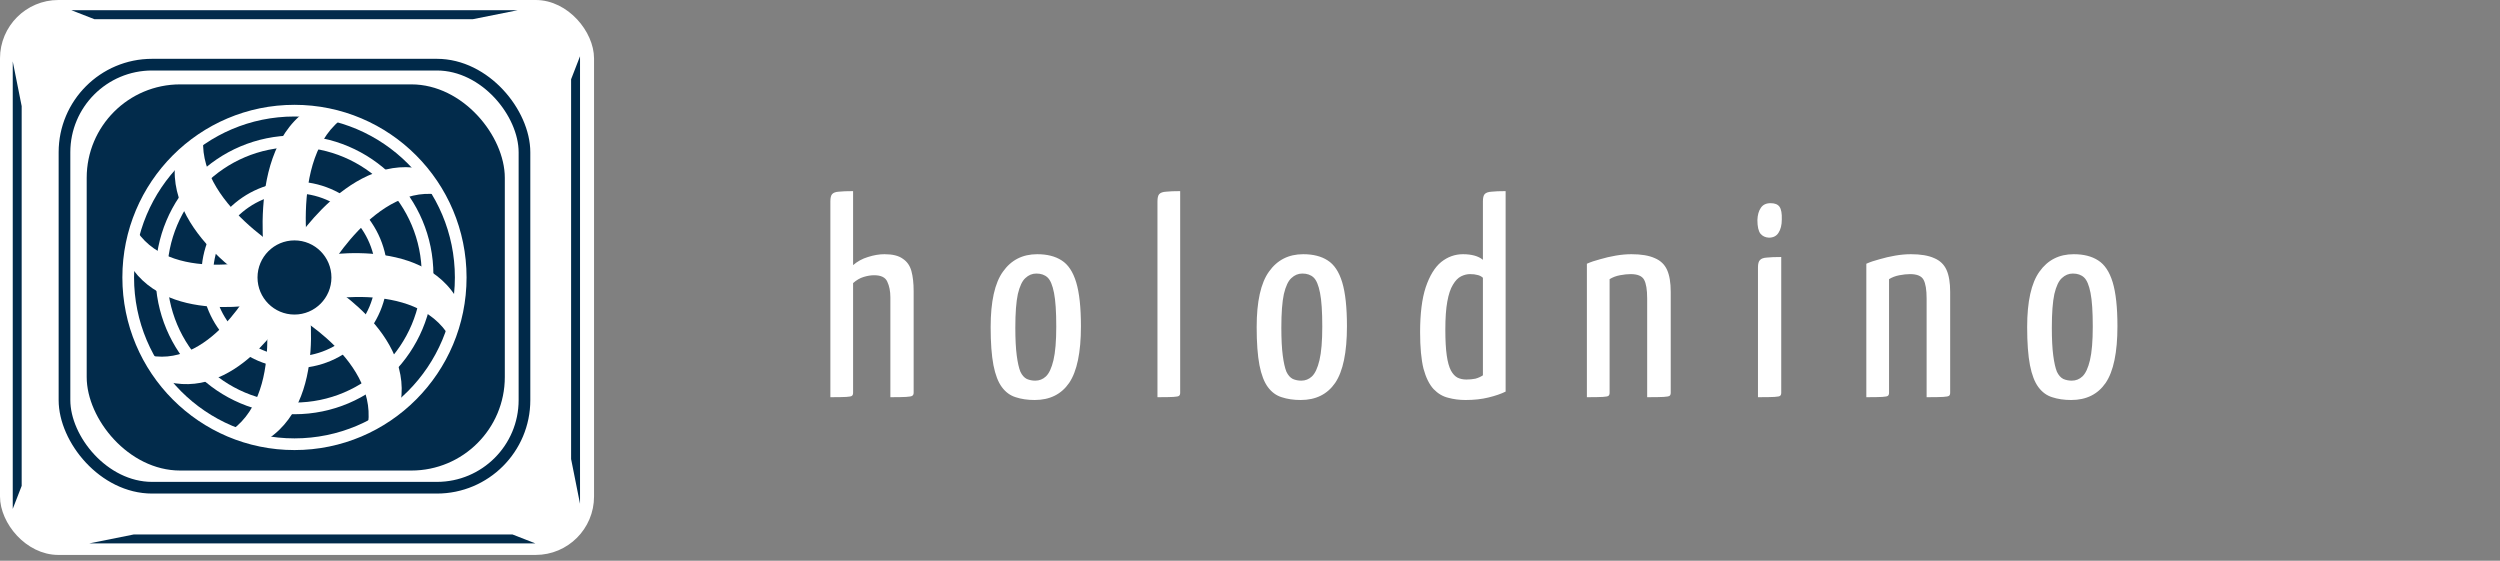 <svg width="214" height="48" viewBox="0 0 214 48" fill="none" xmlns="http://www.w3.org/2000/svg">
<rect x="0" y="0" width="214" height="48" fill="#808080" stroke="none"/>
<rect x="0.5" y="0.5" width="49.85" height="46.502" rx="4.5" fill="white" stroke="white"/>
<rect x="7.421" y="7.223" width="35.791" height="33.055" rx="8" fill="#022B4B"/>
<path d="M9.82 0.875H6.11L8.075 1.641H11.894H16.804H22.806H27.498H28.807H32.736H37.537H40.483L44.303 0.875H42.775H37.537H30.99H16.804H9.82Z" fill="#022B4B"/>
<path d="M49.65 8.538L49.65 4.816L48.886 6.787L48.886 10.617L48.886 15.543L48.886 21.563L48.886 26.269L48.886 27.582L48.886 31.523L48.886 36.339L48.886 39.294L49.65 43.125L49.65 41.592L49.65 36.339L49.65 29.771L49.65 15.543L49.65 8.538Z" fill="#022B4B"/>
<path d="M42.12 46.516L45.83 46.516L43.866 45.749L40.047 45.749L35.136 45.749L29.135 45.749L24.442 45.749L23.133 45.749L19.205 45.749L14.403 45.749L11.457 45.749L7.638 46.516L9.166 46.516L14.403 46.516L20.951 46.516L35.136 46.516L42.12 46.516Z" fill="#022B4B"/>
<path d="M1.091 39.841L1.091 43.562L1.855 41.592L1.855 37.761L1.855 32.836L1.855 26.816L1.855 22.11L1.855 20.796L1.855 16.856L1.855 12.04L1.855 9.085L1.091 5.254L1.091 6.787L1.091 12.04L1.091 18.607L1.091 32.836L1.091 39.841Z" fill="#022B4B"/>
<path d="M26.648 9.191C20.726 12.803 22.849 23.639 22.849 23.639H26.648C26.648 23.639 24.432 13.374 29.572 9.958L26.648 9.191Z" fill="white"/>
<path d="M36.539 14.562C30.051 12.76 24.928 21.18 24.928 21.18L27.667 23.82C27.667 23.82 32.17 15.361 37.974 16.745L36.539 14.562Z" fill="white"/>
<path d="M34.18 34.994C35.793 28.491 27.443 23.917 27.443 23.917L24.924 26.769C24.924 26.769 32.646 30.969 31.427 36.773L34.18 34.994Z" fill="white"/>
<path d="M39.283 25.85C36.119 19.91 26.625 22.039 26.625 22.039L26.625 25.85C26.625 25.85 35.526 23.736 38.519 28.892L39.283 25.85Z" fill="white"/>
<path d="M22.456 37.867C28.378 34.584 26.255 24.733 26.255 24.733L22.456 24.733C22.456 24.733 24.563 33.995 19.423 37.101L22.456 37.867Z" fill="white"/>
<path d="M13.87 32.549C20.136 34.558 24.514 26.843 24.514 26.843L21.76 24.219C21.76 24.219 17.923 31.899 12.33 30.318L13.87 32.549Z" fill="white"/>
<path d="M10.806 22.142C13.866 28.068 22.95 25.895 22.95 25.895L22.932 22.085C22.932 22.085 14.349 24.513 11.457 19.371L10.806 22.142Z" fill="white"/>
<path d="M15.089 13.343C13.752 20.028 22.721 24.967 22.721 24.967L25.201 22.08C25.201 22.08 16.496 17.353 17.459 11.381L15.089 13.343Z" fill="white"/>
<path d="M39.438 23.749C39.438 31.635 33.065 38.025 25.206 38.025C17.348 38.025 10.975 31.635 10.975 23.749C10.975 15.863 17.348 9.473 25.206 9.473C33.065 9.473 39.438 15.863 39.438 23.749Z" stroke="white"/>
<path d="M36.6 23.528C36.6 29.842 31.497 34.958 25.206 34.958C18.915 34.958 13.812 29.842 13.812 23.528C13.812 17.214 18.915 12.098 25.206 12.098C31.497 12.098 36.6 17.214 36.6 23.528Z" stroke="white"/>
<path d="M32.672 23.529C32.672 27.667 29.328 31.019 25.206 31.019C21.085 31.019 17.741 27.667 17.741 23.529C17.741 19.391 21.085 16.039 25.206 16.039C29.328 16.039 32.672 19.391 32.672 23.529Z" stroke="white"/>
<ellipse cx="25.207" cy="23.752" rx="3.164" ry="3.174" fill="#022B4B"/>
<rect x="5.52" y="5.535" width="39.375" height="36.214" rx="7.5" stroke="#002949"/>
<path d="M71.08 34V17.248C71.08 16.944 71.128 16.736 71.224 16.624C71.336 16.496 71.528 16.424 71.8 16.408C72.088 16.376 72.496 16.36 73.024 16.36V22.696C73.392 22.376 73.816 22.144 74.296 22C74.792 21.84 75.264 21.76 75.712 21.76C76.4 21.76 76.92 21.888 77.272 22.144C77.64 22.384 77.888 22.736 78.016 23.2C78.144 23.664 78.208 24.24 78.208 24.928V33.616C78.208 33.744 78.168 33.832 78.088 33.88C78.024 33.928 77.848 33.96 77.56 33.976C77.288 33.992 76.84 34 76.216 34V25.456C76.216 24.928 76.128 24.48 75.952 24.112C75.792 23.744 75.416 23.56 74.824 23.56C74.552 23.56 74.256 23.608 73.936 23.704C73.616 23.8 73.312 23.976 73.024 24.232V33.616C73.024 33.744 72.992 33.832 72.928 33.88C72.88 33.928 72.72 33.96 72.448 33.976C72.176 33.992 71.72 34 71.08 34ZM88.568 34.24C87.96 34.24 87.416 34.16 86.936 34C86.472 33.856 86.08 33.568 85.76 33.136C85.44 32.704 85.2 32.08 85.04 31.264C84.88 30.432 84.8 29.344 84.8 28C84.8 25.808 85.152 24.224 85.856 23.248C86.56 22.256 87.536 21.76 88.784 21.76C89.632 21.76 90.328 21.936 90.872 22.288C91.432 22.64 91.848 23.264 92.12 24.16C92.392 25.056 92.528 26.312 92.528 27.928C92.528 30.168 92.192 31.784 91.52 32.776C90.848 33.752 89.864 34.24 88.568 34.24ZM88.616 32.584C88.968 32.584 89.272 32.464 89.528 32.224C89.8 31.968 90.016 31.504 90.176 30.832C90.336 30.16 90.416 29.2 90.416 27.952C90.416 26.672 90.352 25.712 90.224 25.072C90.096 24.416 89.912 23.976 89.672 23.752C89.432 23.528 89.112 23.416 88.712 23.416C88.36 23.416 88.048 23.544 87.776 23.8C87.504 24.04 87.288 24.496 87.128 25.168C86.984 25.84 86.912 26.8 86.912 28.048C86.912 29.024 86.952 29.816 87.032 30.424C87.112 31.032 87.216 31.496 87.344 31.816C87.488 32.12 87.672 32.328 87.896 32.44C88.12 32.536 88.36 32.584 88.616 32.584ZM99.079 34V17.248C99.079 16.944 99.127 16.736 99.223 16.624C99.335 16.496 99.535 16.424 99.823 16.408C100.111 16.376 100.511 16.36 101.023 16.36V33.616C101.023 33.744 100.991 33.832 100.927 33.88C100.879 33.928 100.719 33.96 100.447 33.976C100.191 33.992 99.735 34 99.079 34ZM111.339 34.24C110.731 34.24 110.187 34.16 109.707 34C109.243 33.856 108.851 33.568 108.531 33.136C108.211 32.704 107.971 32.08 107.811 31.264C107.651 30.432 107.571 29.344 107.571 28C107.571 25.808 107.923 24.224 108.627 23.248C109.331 22.256 110.307 21.76 111.555 21.76C112.403 21.76 113.099 21.936 113.643 22.288C114.203 22.64 114.619 23.264 114.891 24.16C115.163 25.056 115.299 26.312 115.299 27.928C115.299 30.168 114.963 31.784 114.291 32.776C113.619 33.752 112.635 34.24 111.339 34.24ZM111.387 32.584C111.739 32.584 112.043 32.464 112.299 32.224C112.571 31.968 112.787 31.504 112.947 30.832C113.107 30.16 113.187 29.2 113.187 27.952C113.187 26.672 113.123 25.712 112.995 25.072C112.867 24.416 112.683 23.976 112.443 23.752C112.203 23.528 111.883 23.416 111.483 23.416C111.131 23.416 110.819 23.544 110.547 23.8C110.275 24.04 110.059 24.496 109.899 25.168C109.755 25.84 109.683 26.8 109.683 28.048C109.683 29.024 109.723 29.816 109.803 30.424C109.883 31.032 109.987 31.496 110.115 31.816C110.259 32.12 110.443 32.328 110.667 32.44C110.891 32.536 111.131 32.584 111.387 32.584ZM125.449 34.24C124.921 34.24 124.425 34.176 123.961 34.048C123.497 33.936 123.081 33.688 122.713 33.304C122.345 32.904 122.057 32.32 121.849 31.552C121.657 30.768 121.561 29.728 121.561 28.432C121.561 26.848 121.721 25.568 122.041 24.592C122.377 23.6 122.817 22.88 123.361 22.432C123.921 21.984 124.545 21.76 125.233 21.76C125.601 21.76 125.929 21.8 126.217 21.88C126.505 21.96 126.745 22.08 126.937 22.24V17.248C126.937 16.944 126.985 16.736 127.081 16.624C127.193 16.496 127.393 16.424 127.681 16.408C127.969 16.376 128.369 16.36 128.881 16.36V33.52C128.497 33.712 128.009 33.88 127.417 34.024C126.841 34.168 126.185 34.24 125.449 34.24ZM125.521 32.488C125.793 32.488 126.049 32.464 126.289 32.416C126.529 32.352 126.745 32.256 126.937 32.128V23.776C126.793 23.648 126.633 23.568 126.457 23.536C126.297 23.488 126.089 23.464 125.833 23.464C125.577 23.464 125.321 23.528 125.065 23.656C124.809 23.784 124.577 24.024 124.369 24.376C124.161 24.712 124.001 25.192 123.889 25.816C123.777 26.424 123.721 27.224 123.721 28.216C123.721 29.128 123.761 29.864 123.841 30.424C123.921 30.984 124.041 31.416 124.201 31.72C124.361 32.008 124.545 32.208 124.753 32.32C124.977 32.432 125.233 32.488 125.521 32.488ZM135.838 34V22.576C136.158 22.432 136.534 22.304 136.966 22.192C137.398 22.064 137.846 21.96 138.31 21.88C138.774 21.8 139.222 21.76 139.654 21.76C140.486 21.76 141.15 21.872 141.646 22.096C142.142 22.304 142.494 22.64 142.702 23.104C142.91 23.568 143.014 24.192 143.014 24.976V33.616C143.014 33.744 142.982 33.832 142.918 33.88C142.854 33.928 142.686 33.96 142.414 33.976C142.142 33.992 141.67 34 140.998 34V25.552C140.998 24.8 140.91 24.264 140.734 23.944C140.558 23.624 140.174 23.464 139.582 23.464C139.31 23.464 139.006 23.496 138.67 23.56C138.334 23.624 138.038 23.736 137.782 23.896V33.616C137.782 33.744 137.75 33.832 137.686 33.88C137.638 33.928 137.478 33.96 137.206 33.976C136.934 33.992 136.478 34 135.838 34ZM150.482 34V22.888C150.482 22.584 150.538 22.376 150.65 22.264C150.762 22.136 150.962 22.064 151.25 22.048C151.538 22.016 151.946 22 152.474 22V33.616C152.474 33.744 152.442 33.832 152.378 33.88C152.33 33.928 152.17 33.96 151.898 33.976C151.626 33.992 151.154 34 150.482 34ZM151.418 20.344C151.114 20.328 150.874 20.216 150.698 20.008C150.522 19.784 150.434 19.392 150.434 18.832C150.45 18.4 150.546 18.056 150.722 17.8C150.898 17.528 151.178 17.392 151.562 17.392C151.93 17.392 152.186 17.496 152.33 17.704C152.474 17.912 152.538 18.272 152.522 18.784C152.522 19.264 152.426 19.648 152.234 19.936C152.058 20.208 151.786 20.344 151.418 20.344ZM159.758 34V22.576C160.078 22.432 160.454 22.304 160.886 22.192C161.318 22.064 161.766 21.96 162.23 21.88C162.694 21.8 163.142 21.76 163.574 21.76C164.406 21.76 165.07 21.872 165.566 22.096C166.062 22.304 166.414 22.64 166.622 23.104C166.83 23.568 166.934 24.192 166.934 24.976V33.616C166.934 33.744 166.902 33.832 166.838 33.88C166.774 33.928 166.606 33.96 166.334 33.976C166.062 33.992 165.59 34 164.918 34V25.552C164.918 24.8 164.83 24.264 164.654 23.944C164.478 23.624 164.094 23.464 163.502 23.464C163.23 23.464 162.926 23.496 162.59 23.56C162.254 23.624 161.958 23.736 161.702 23.896V33.616C161.702 33.744 161.67 33.832 161.606 33.88C161.558 33.928 161.398 33.96 161.126 33.976C160.854 33.992 160.398 34 159.758 34ZM177.293 34.24C176.685 34.24 176.141 34.16 175.661 34C175.197 33.856 174.805 33.568 174.485 33.136C174.165 32.704 173.925 32.08 173.765 31.264C173.605 30.432 173.525 29.344 173.525 28C173.525 25.808 173.877 24.224 174.581 23.248C175.285 22.256 176.261 21.76 177.509 21.76C178.357 21.76 179.053 21.936 179.597 22.288C180.157 22.64 180.573 23.264 180.845 24.16C181.117 25.056 181.253 26.312 181.253 27.928C181.253 30.168 180.917 31.784 180.245 32.776C179.573 33.752 178.589 34.24 177.293 34.24ZM177.341 32.584C177.693 32.584 177.997 32.464 178.253 32.224C178.525 31.968 178.741 31.504 178.901 30.832C179.061 30.16 179.141 29.2 179.141 27.952C179.141 26.672 179.077 25.712 178.949 25.072C178.821 24.416 178.637 23.976 178.397 23.752C178.157 23.528 177.837 23.416 177.437 23.416C177.085 23.416 176.773 23.544 176.501 23.8C176.229 24.04 176.013 24.496 175.853 25.168C175.709 25.84 175.637 26.8 175.637 28.048C175.637 29.024 175.677 29.816 175.757 30.424C175.837 31.032 175.941 31.496 176.069 31.816C176.213 32.12 176.397 32.328 176.621 32.44C176.845 32.536 177.085 32.584 177.341 32.584Z" fill="white"/>
</svg>
